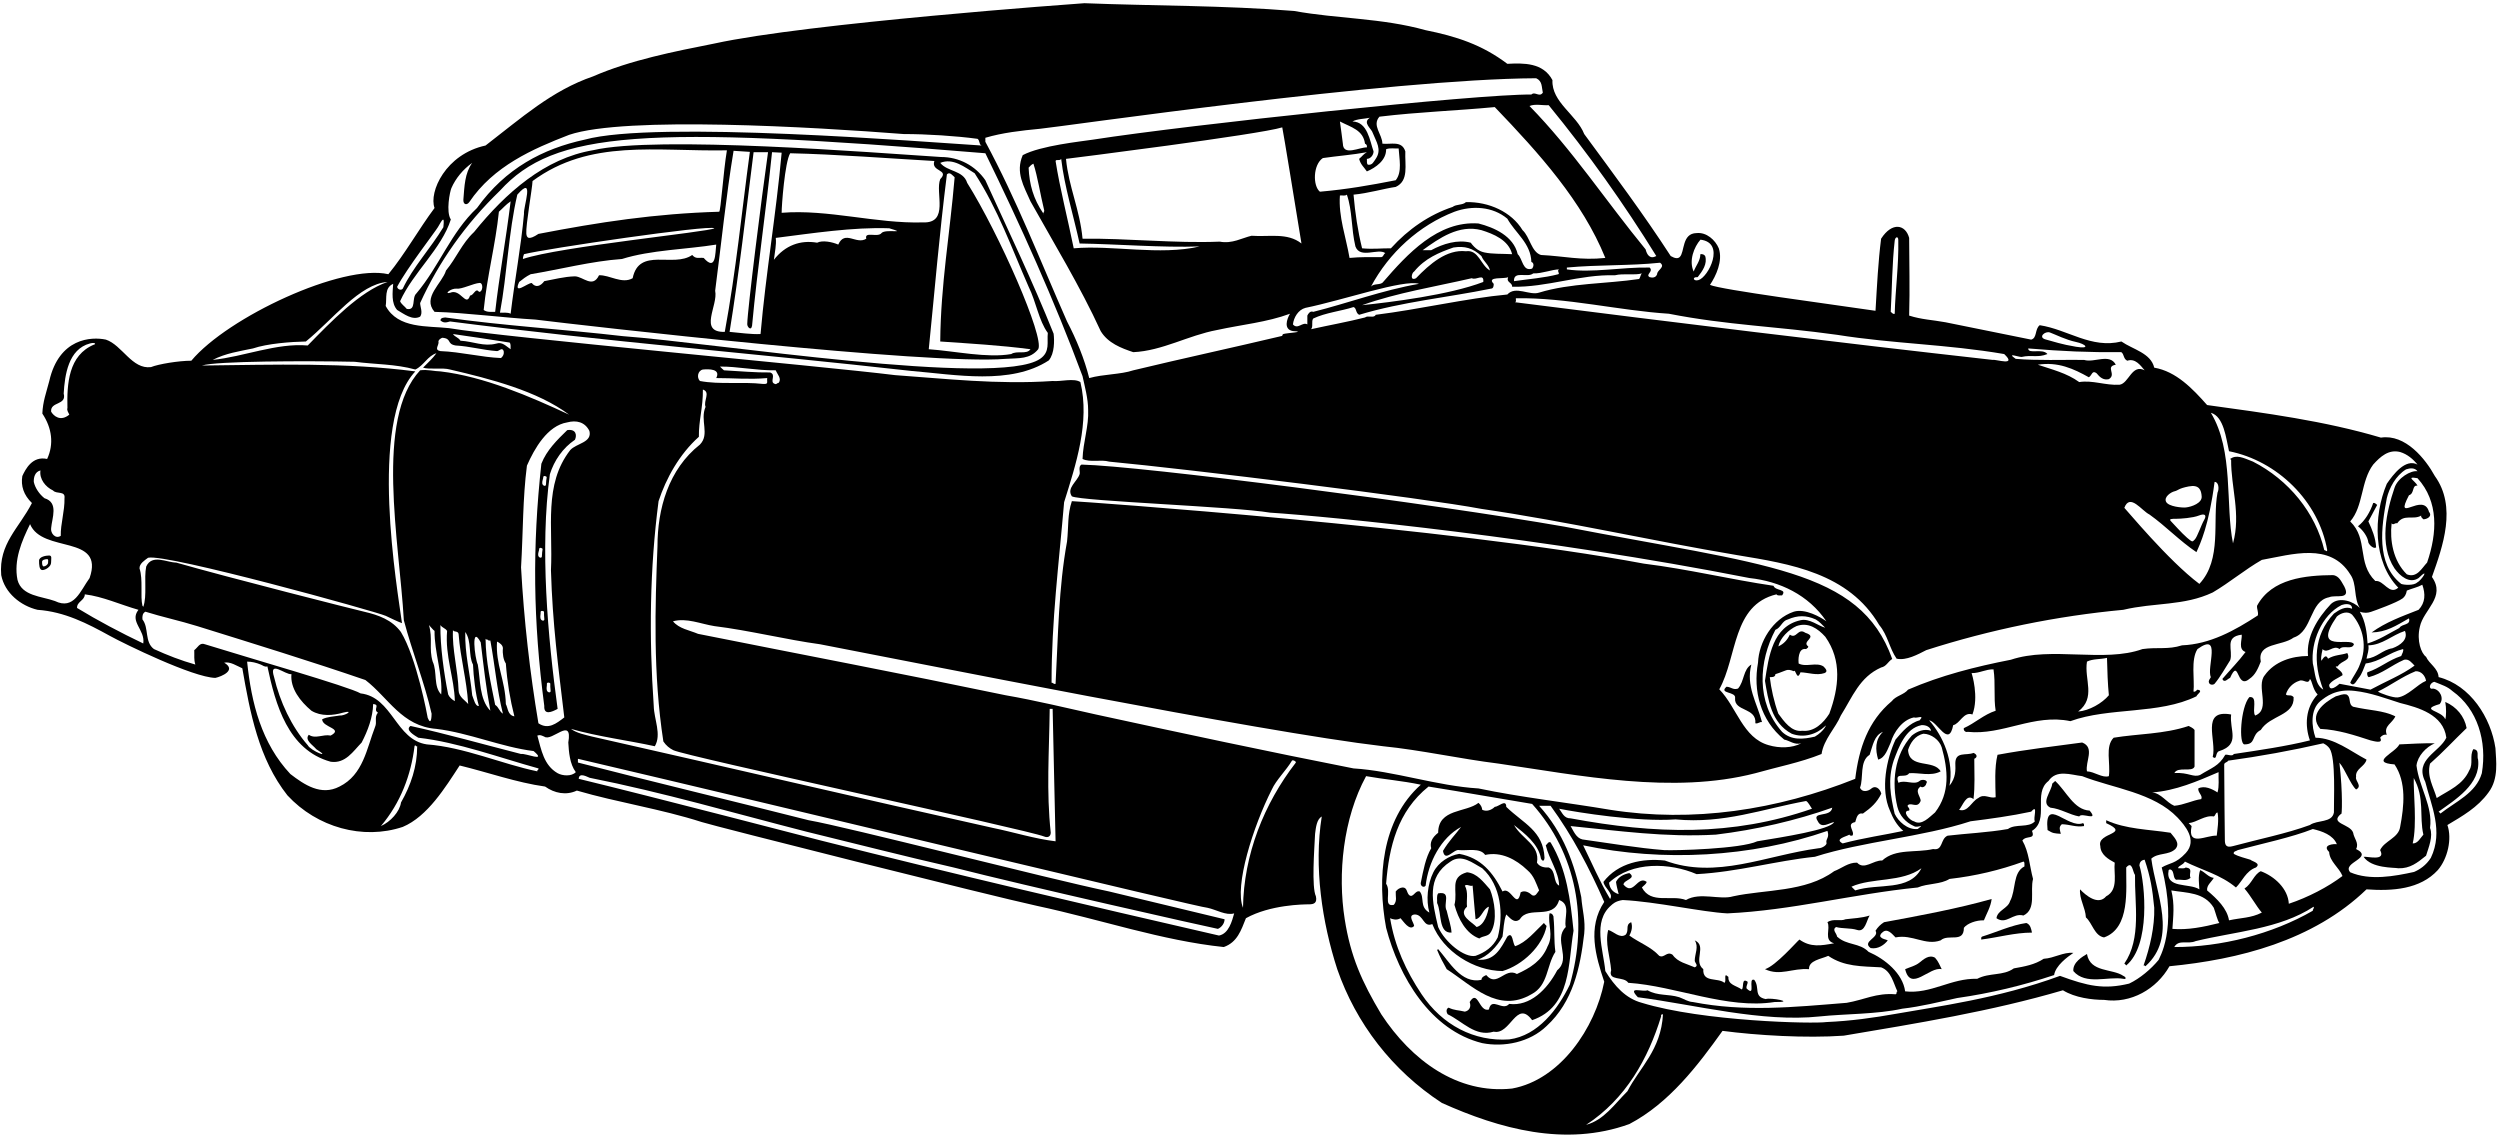 <?xml version="1.0" encoding="UTF-8"?>
<svg xmlns="http://www.w3.org/2000/svg" xmlns:xlink="http://www.w3.org/1999/xlink" width="515pt" height="234pt" viewBox="0 0 515 234" version="1.1">
<g id="surface1">
<path style=" stroke:none;fill-rule:nonzero;fill:rgb(0%,0%,0%);fill-opacity:1;" d="M 514.062 154.113 C 513.129 147.844 508.895 141.133 502.352 139.484 C 502.238 137.613 500.426 136.789 499.766 135.301 C 498.773 134.586 497.797 131.996 498.488 129.133 C 499.211 125.598 503.918 122.996 500.977 118.855 C 503.23 112.531 506.145 104.395 501.578 98.066 C 499.652 94.547 495.527 89.379 490.469 90.148 C 478.809 86.684 466.598 85.086 454.664 83.438 C 451.695 80.082 448.285 76.508 443.773 75.738 C 443.059 72.711 439.375 71.996 437.008 70.348 C 430.793 71.887 425.953 67.871 420.18 66.992 C 419.133 67.816 419.684 69.633 418.418 69.961 C 412.754 68.809 406.703 67.598 400.766 66.387 C 398.07 65.891 395.867 65.836 393.285 65.012 C 393.449 59.293 393.297 54.371 393.285 49.008 C 392.547 46.246 389.785 45.633 387.508 49.172 C 386.902 53.957 386.672 58.621 386.355 64.023 C 377.059 62.648 354.398 59.676 352.254 58.688 C 353.465 56.871 354.949 53.793 354.07 51.152 C 353.355 49.445 351.539 47.797 349.504 48.016 C 346.41 48.059 347.09 51.938 346.023 52.945 C 345.668 53.281 345.117 53.297 344.168 52.746 C 338.613 44.168 332.453 35.918 326.348 27.613 C 324.809 23.652 319.586 21.066 319.805 16.504 C 317.879 12.871 313.863 12.98 310.508 13.148 C 305.281 9.188 299.949 7.48 293.68 6.219 C 284.602 3.688 275.691 3.906 266.562 2.258 C 252.371 1.102 237.027 1.211 223.387 0.66 C 221.738 0.773 166.422 4.746 147.156 8.969 C 138.852 10.617 129.887 12.379 122.188 15.73 C 113.664 18.648 107.395 24.312 100.023 29.977 C 91.797 31.746 88.309 39.547 89.516 42.848 C 86.273 47.191 83.469 52.254 80.004 56.488 C 70.535 54.301 46.938 65.305 39.41 74.309 C 36.828 74.309 32.625 75 31.109 75.621 C 27.203 76.145 25.176 71.086 21.812 69.961 C 18.824 69.328 12.172 69.621 10.152 78.488 C 9.5 81 8.832 82.668 8.723 85.195 C 10.703 88.168 11.141 91.469 9.711 94.547 C 6.672 93.871 5.258 96.637 4.598 98.066 C 4.266 100.102 4.871 101.973 6.578 103.621 C 3.938 108.793 -0.297 111.98 0.25 118.473 C 0.969 122.156 4.266 124.797 7.73 125.621 C 13.332 126.023 17.988 128.43 22.668 131.008 C 25.664 132.656 39.742 139.539 44.363 139.648 C 45.629 139.371 48.816 138.051 46.176 136.512 C 47.441 136.238 48.762 137.172 49.918 137.668 C 51.512 146.797 53.273 156.312 59.211 163.848 C 65.316 170.449 74.777 173.09 82.973 170.34 C 88.086 168.191 91.773 162.145 94.688 157.688 C 100.57 159.117 106.402 161.207 112.289 162.031 C 114.215 163.406 116.633 163.902 118.832 162.859 C 127.301 165.332 135.992 166.598 144.574 169.348 C 146.883 170.117 204.027 184.527 213.652 186.617 C 226.742 189.422 239.395 193.77 252.098 195.09 C 254.902 194.098 255.672 191.621 256.664 189.148 C 261.672 186.371 268.488 186.297 269.672 186.293 C 270.668 186.289 271.375 186.02 271.074 184.637 C 270.172 182.746 270.742 175.066 270.906 171.77 C 271.074 170.449 271.238 168.797 272.281 168.191 C 270.633 178.59 272.34 189.973 275.473 199.652 C 279.324 210.762 286.746 220.496 297.031 227.207 C 308.805 232.488 322.441 236.34 335.645 231.555 C 343.84 227.262 349.777 219.453 354.84 212.359 C 361.934 213.293 372.055 213.898 379.809 213.348 C 394.824 210.816 410.168 208.344 424.965 203.996 C 427.438 205.539 431.016 205.977 433.434 205.977 C 438.988 206.805 444.27 203.723 446.91 199.047 C 461.098 197.672 476.5 193.824 487.5 183.207 C 492.836 183.594 498.555 183.207 502.184 179.246 C 504.219 176.883 505.156 172.812 504.164 169.953 C 507.188 168.137 510.379 166.379 512.633 163.242 C 514.797 160.371 514.176 156.645 514.062 154.113 Z M 499.766 140.254 C 497.973 140.977 496.02 143.395 493.93 143.672 C 493.004 143.793 490.195 142.781 489.863 142.453 C 492.504 141.188 494.758 139.426 497.621 138.273 C 498.773 138.219 499.602 139.207 499.766 140.254 Z M 481.559 137.281 C 482.383 135.961 484.418 136.184 483.539 134.531 C 482.273 134.973 480.953 134.863 479.578 135.688 C 479.086 134.586 478.535 135.688 478.203 136.129 C 477.984 135.191 478.535 133.762 478.426 133.707 C 479.523 134.809 480.625 132.719 481.945 133.707 C 482.715 132.773 484.473 133.98 484.914 132.719 C 484.199 131.121 476.047 134.746 481.395 126.996 C 482.219 126.281 483.594 125.785 484.527 126.613 C 486.895 129.363 487.664 133.324 486.125 136.898 C 485.684 138.219 484.695 139.371 484.145 140.637 C 484.914 141.629 485.41 140.199 485.902 139.648 C 486.621 138.77 486.895 137.668 487.336 136.676 C 490.305 136.293 492.176 134.422 495.035 133.707 C 495.199 134.094 494.812 134.699 494.648 135.137 C 491.844 136.074 490.422 137.559 487.672 138.496 C 487.562 138.77 487.672 139.434 487.984 139.496 C 490.848 138.727 492.504 137.117 495.254 135.906 C 496.246 135.688 496.797 136.512 497.398 137.117 C 494.812 139.043 491.352 140.418 488.324 142.066 C 485.902 141.629 484.09 141.242 481.945 140.859 C 481.449 141.297 479.855 142.617 479.801 141.078 C 480.293 140.199 481.613 139.703 482.551 139.098 C 482.715 138.164 480.238 137.172 481.559 137.281 Z M 478.59 142.066 C 476.883 141.023 476.938 138.602 476.445 136.676 C 476.004 132.387 478.203 126.723 482.383 124.633 C 482.922 124.434 484.547 124.121 484.527 125.402 C 483.152 124.797 481.891 125.621 480.789 126.395 C 476.555 130.902 476.5 136.676 478.59 142.066 Z M 487.883 132.938 C 490.746 132.883 492.727 130.848 495.422 129.969 C 496.133 131.727 494.484 132.938 492.836 133.543 C 490.746 133.871 489.699 135.469 487.5 135.688 C 487.664 134.754 488.051 133.98 487.883 132.938 Z M 498.227 125.621 C 494.594 127.055 491.52 128.141 488.547 130.285 C 491.574 130.23 493.551 128.922 496.246 127.383 C 496.684 128.867 494.812 128.43 494.266 129.363 C 491.953 130.574 490.195 131.781 487.719 132.555 C 487.609 130.406 487.277 127.934 486.125 126.008 C 487.066 126.348 487.781 126.258 488.43 126.039 C 489.191 125.785 493.789 124.133 494.926 123.277 C 495.352 122.957 495.672 122.473 495.805 121.66 C 496.852 121.223 498.004 121.004 498.996 120.453 C 499.652 122.324 499.652 124.137 498.227 125.621 Z M 497.922 119.996 C 497.262 120.656 495.199 120.508 494.648 120.285 C 489.371 116.105 490.578 108.461 491.68 102.633 C 492.176 100.543 493.496 98.012 495.641 96.691 C 496.465 96.418 497.453 96.309 498.004 97.078 C 496.629 96.855 493.934 98.453 493.273 100.488 C 491.625 105.328 490.027 112.203 493.273 117.098 C 494.375 118.637 496.355 120.344 498.227 119.078 C 500.645 116.711 498.859 119.555 497.922 119.996 Z M 499.984 115.887 C 498.883 117.043 497.895 119.133 495.805 118.309 C 492.945 115.504 492.285 111.27 492.672 107.801 C 493.055 108.297 493.328 107.637 493.824 107.801 C 495.199 105.77 497.125 107.199 498.773 106.207 C 498.664 106.535 498.996 106.758 499.215 106.977 C 499.93 106.977 501.141 106.371 500.371 105.438 C 499.215 101.203 493.055 108.133 496.246 102.027 C 497.453 101.641 496.797 99.883 498.004 100.047 C 497.562 99.059 495.422 98.066 498.004 98.508 C 502.402 103.348 502.074 109.781 499.984 115.887 Z M 488.875 95.703 C 490.359 94.051 492.062 92.512 494.43 93.117 C 495.914 93.559 497.125 94.602 498.004 95.703 C 495.527 94.383 493 97.738 491.68 99.66 C 488.875 106.316 488.82 115.723 494.047 121.059 C 492.176 122.707 491.074 119.461 489.312 119.684 C 485.465 115.941 487.938 111.102 484.145 107.418 C 486.895 104.227 486.289 99.168 488.875 95.703 Z M 459.176 92.953 C 469.129 94.934 477.652 103.238 479.414 113.355 C 479.195 113.852 479.086 113.191 478.809 113.355 C 476.996 105.602 471.438 98.836 464.125 95.098 C 462 94.25 460.715 93.613 459.395 94.547 C 459.449 94.602 459.559 94.656 459.613 94.711 C 459.559 100.379 461.672 105.871 460 111.926 C 458.383 104.121 460.219 92.898 455.434 85.031 C 458.129 85.801 458.57 90.312 459.176 92.953 Z M 454.047 107.121 C 453.465 108.121 452.633 110.621 452.133 111.121 C 451.633 111.621 451.715 111.785 450.547 110.785 C 449.383 109.785 447.715 107.871 447.215 107.371 C 446.715 106.871 447.383 106.871 448.297 106.871 C 449.148 106.871 451.715 106.703 452.965 106.203 C 454.215 105.703 454.633 106.121 454.047 107.121 Z M 447.965 101.203 C 448.715 101.035 448.715 100.621 450.883 100.203 C 453.047 99.785 453.465 100.953 453.547 102.285 C 453.633 103.621 451.531 104.398 450.297 104.535 C 449.547 104.621 446.715 104.371 446.215 103.371 C 445.715 102.371 447.215 101.371 447.965 101.203 Z M 442.785 105.988 C 446.25 108.461 448.945 111.379 452.465 113.742 C 453.234 112.035 455.047 108.246 456.203 99.277 C 457.027 99.223 457.195 100.707 456.809 101.477 C 455.711 107.309 457.801 115.227 453.07 120.285 C 446.633 115.453 438 104.941 437.613 104.613 C 438.77 101.531 441.188 105.219 442.785 105.988 Z M 422.297 68.496 C 423.504 68.949 425.547 69.996 427.609 70.434 C 429.672 70.871 430.734 71.934 427.672 71.434 C 424.609 70.934 423.109 70.371 421.422 69.934 C 419.734 69.496 421.297 68.121 422.297 68.496 Z M 416.438 73.535 C 418.586 73.043 419.738 73.758 421.773 72.934 C 420.73 71.668 417.812 73.043 417.812 71.777 C 424.922 72.371 430.242 72.602 437.008 72.547 C 437.613 73.043 437.395 73.922 438.219 74.309 C 439.867 73.758 440.914 75.242 441.793 76.285 C 439.152 74.91 438.551 78.98 436.625 79.258 C 433.711 79.422 431.07 78.266 428.32 78.707 C 425.734 76.836 422.711 76.121 419.793 75.133 C 423.918 74.473 427.164 75.957 430.301 77.719 C 430.961 77.332 430.961 76.176 431.895 76.891 C 432.555 77.719 433.324 78.379 434.426 78.102 C 436.074 77.113 433.598 75.516 435.855 75.133 C 434.59 72.711 431.398 74.801 429.309 74.141 C 425.074 74.086 419.574 74.309 415.23 73.922 C 413.25 72.547 415.723 73.535 416.438 73.535 Z M 390.312 49.559 C 390.422 48.746 391.047 48.621 391.047 49.434 C 391.156 54.656 390.426 59.785 390.312 64.629 C 389.93 64.793 389.766 64.406 389.488 64.242 C 389.766 59.348 389.766 54.344 390.312 49.559 Z M 350.297 49.371 C 355.531 50.004 351.922 57.121 349.891 57.695 C 348.789 58.027 348.516 56.98 349.723 57.094 C 350.715 55.828 351.758 54.344 351.266 52.746 C 351.043 52.418 350.715 52.309 350.273 52.363 C 350.273 53.738 349.34 54.727 348.898 55.938 C 347.855 53.738 348.977 50.855 350.297 49.371 Z M 378.434 68.973 C 390.203 70.844 400.93 70.898 412.863 72.934 C 415.613 75.516 411.16 73.977 410.5 74.141 C 377.609 70.457 345.488 66.496 312.105 62.262 C 312.434 62.098 312.215 61.711 312.27 61.438 C 322.773 61.273 333.391 63.969 343.785 64.629 C 355.828 66.992 365.84 67.211 378.434 68.973 Z M 223.004 49.172 C 222.453 43.176 220.145 38.504 219.594 32.727 C 220.582 32.617 259.414 27.723 264.145 26.238 C 264.363 27.172 267.004 43.398 268.102 50.16 C 265.188 47.852 261.395 48.844 257.816 48.566 C 255.895 49.008 253.805 50.273 251.273 49.777 C 242.09 50.16 232.133 49.062 223.004 49.172 Z M 247.148 50.766 C 238.898 52.691 229.109 50.438 221.188 51.152 C 219.977 45.156 218.328 38.777 217.449 33.168 C 217.559 32.727 218.328 33.223 218.602 32.727 C 219.262 38.391 221.133 44.387 222.398 50.16 C 229.879 50.273 239.559 51.043 247.148 50.766 Z M 268.93 63.418 C 276.52 61.879 289.172 57.496 292.305 58.469 C 284.77 59.785 277.562 62.48 270.523 64.242 C 269.918 63.969 269.477 64.629 269.312 65.012 C 269.312 65.617 269.312 66.223 269.312 66.828 C 268.324 66.223 267.332 67.98 266.344 66.828 C 266.508 65.398 267.441 63.801 268.93 63.418 Z M 282.789 27.391 C 283.504 29.207 284.715 30.801 283.395 32.727 C 282.953 33.332 282.734 34.047 281.797 33.938 C 281.469 33.66 281.633 33.168 281.578 32.727 C 282.348 32.727 282.953 31.902 282.953 31.188 C 282.184 29.043 281.742 25.082 278.609 25.027 C 279.488 24.477 281.246 24.477 282.184 24.258 C 280.59 25.301 282.566 26.512 282.789 27.391 Z M 321.016 56.488 C 318.098 57.258 314.91 57.477 311.883 57.918 C 311.773 55.66 314.688 57.312 315.844 56.32 C 317.66 56.379 319.746 55.496 321.18 55.496 C 320.629 55.773 321.398 56.32 321.016 56.488 Z M 301.984 51.758 C 298.023 51.316 294.504 54.398 291.699 57.312 C 290.379 57.973 290.816 56.156 291.312 55.938 C 293.566 53.188 296.43 52.031 299.398 50.988 C 301.734 50.621 303.414 51.098 305.172 52.746 C 305.668 53.957 306.656 54.453 306.934 55.719 C 305.008 54.672 304.621 51.371 301.984 51.758 Z M 305.559 58.082 C 298.52 60.777 286.547 62.246 280.59 62.867 C 287.848 60.281 295.605 59.07 303.191 57.312 C 304.129 57.809 305.723 56.211 305.559 58.082 Z M 305.828 52.012 C 304.84 51.805 303.902 51.277 302.973 49.996 C 300.277 49.281 297.254 50.219 294.832 51.535 C 294.281 51.535 293.68 51.535 293.074 51.535 C 296.484 49.062 300.555 46.203 305.172 47.41 C 307.648 48.184 310.785 49.445 311.496 52.363 C 309.375 52.25 307.484 52.359 305.828 52.012 Z M 304.566 46.035 C 296.207 45.434 289.883 52.363 284.934 58.082 C 284.438 58.797 283.008 58.301 282.402 59.07 C 286.145 52.031 292.359 46.422 299.617 43.617 C 303.246 42.297 307.484 42.516 310.508 45.047 C 312.16 48.016 315.348 50.105 315.461 53.957 C 316.117 54.176 315.898 55.004 315.621 55.332 C 313.645 55.992 313.699 53.352 312.652 52.363 C 311.773 48.621 307.812 46.863 304.566 46.035 Z M 278.004 53.133 C 277.289 48.898 275.691 44.605 276.023 40.262 C 276.52 40.207 277.066 40.426 277.453 40.098 C 278.609 43.398 278.332 47.082 279.215 50.766 C 280.203 53.406 283.887 51.043 285.371 52.141 C 284.934 52.418 285.043 52.855 284.547 52.969 C 282.402 52.969 280.312 52.91 278.004 53.133 Z M 317.438 52.527 C 315.461 51.922 315.184 48.844 313.645 47.41 C 311.391 43.672 306.715 41.527 301.984 41.637 C 301.324 42.297 300.004 42.023 299.234 42.629 C 294.449 44.223 290.105 47.191 286.527 51.152 C 284.625 51.125 282.789 51.371 280.59 51.152 C 279.707 47.578 279.156 43.891 278.828 40.098 C 281.852 39.82 285 38.875 287.52 38.504 C 290.27 37.238 289.375 34 289.496 31.188 C 288.781 28.879 286.473 29.812 284.77 29.594 C 284.77 27.668 282.566 25.852 284.164 24.035 C 292.414 23.047 299.781 22.828 307.922 22.059 C 317.109 31.629 325.965 41.473 330.695 53.133 C 325.688 53.684 322.125 52.75 317.438 52.527 Z M 281.191 29.594 C 281.523 29.758 281.633 29.922 281.578 30.363 C 280.039 30.309 276.684 32.23 276.629 29.594 C 276.465 28.051 276.242 26.785 276.023 25.027 C 278.387 26.238 280.809 26.785 281.191 29.594 Z M 281.578 31.352 C 280.863 31.738 280.645 32.176 279.984 32.727 C 280.258 33.883 281.027 34.488 281.578 35.312 C 283.395 34.543 285.594 33.004 285.539 30.746 C 286.309 30.418 287.297 30.637 288.121 30.582 C 288.234 32.672 288.895 35.422 287.52 37.129 C 282.184 38.172 277.508 38.996 271.898 39.492 C 270.414 38.281 270.469 33.938 272.504 32.562 C 275.527 32.121 278.609 31.902 281.578 31.352 Z M 270.523 65.617 C 273.055 64.406 276.297 64.078 278.828 63.254 C 279.488 63.473 279.215 64.461 279.984 64.848 C 288.895 62.152 298.297 61.273 307.152 59.457 C 307.703 59.457 307.703 58.742 307.703 58.469 C 306.109 56.871 309.961 57.531 310.672 57.094 C 310.234 58.246 311.555 58.137 311.496 59.07 C 318.648 59.238 325.469 56.488 332.672 56.707 C 334.434 56.266 336.742 56.762 338.23 56.32 C 337.898 56.652 337.898 57.312 337.621 57.477 C 331.023 58.469 323.488 58.301 317.055 60.281 C 315.074 60.941 312.215 58.797 310.508 60.668 C 302.148 61.438 292.305 63.746 283.395 64.848 C 283.062 65.617 281.797 64.902 281.191 65.398 C 277.781 66.277 273.77 66.992 270.082 67.816 C 270.578 67.211 270.082 66.223 270.523 65.617 Z M 341.363 56.488 C 341.09 57.258 340.359 57.246 339.824 57.094 C 338.891 56.543 340.703 55.938 339.824 55.113 C 333.992 55.004 328.055 56.266 322.773 55.496 C 322.773 55.387 322.773 55.277 322.773 55.113 C 329.32 54.508 335.699 54.781 341.969 54.121 C 343.18 55.004 341.363 55.605 341.363 56.488 Z M 319.035 21.672 C 327.23 31.684 334.488 41.91 341.199 52.746 C 339.879 53.461 339.273 52.473 338.996 51.371 C 330.859 41.473 323.871 30.801 315.074 21.836 C 316.23 21.344 317.797 21.746 319.035 21.672 Z M 202.984 28.383 C 206.445 27.348 210.336 26.902 214.254 26.527 C 218.859 26.086 285.922 16.281 316.449 16.117 C 317.77 16.723 317.547 17.934 317.824 19.086 C 317.109 20.133 316.23 18.758 315.461 19.473 C 304.348 19.363 245.375 25.625 225.148 28.766 C 222.738 29.141 214.422 29.977 210.684 31.957 C 209.145 35.531 210.902 38.336 212.277 41.473 C 217.008 49.941 222.562 59.07 226.742 68.203 C 228.227 70.676 230.977 71.723 233.453 72.547 C 239.449 72.273 244.781 69.082 250.723 67.98 C 255.727 66.883 261.008 66.387 265.738 64.629 C 265.078 65.727 264.363 67.871 266.344 68.203 C 269.258 68.367 265.023 68.586 264.363 68.809 C 264.254 68.863 264.145 68.973 264.145 69.191 C 254.188 71.559 243.242 73.922 233.453 76.285 C 230.812 77.168 227.293 77.059 224.379 77.883 C 223.387 73.922 221.738 69.906 219.812 66.223 C 214.258 53.629 209.418 41.141 202.984 29.207 C 202.984 28.934 202.984 28.656 202.984 28.383 Z M 215.082 44.223 C 214.973 44.125 214.93 44.047 214.922 43.973 C 212.852 40.93 212.055 38.023 211.895 34.543 C 212.168 34.211 212.496 33.883 212.883 33.719 C 213.762 36.41 214.312 40.098 215.082 43.23 C 215.207 43.602 214.898 43.758 214.922 43.973 C 214.977 44.055 215.023 44.141 215.082 44.223 Z M 92.98 38.766 C 93.867 36.719 95.414 34.871 97.273 33.551 C 95.73 35.695 95.676 38.391 95.457 41.086 C 95.375 42.125 96.125 42.375 96.668 41.637 C 101.672 34.211 109.703 30.691 117.238 27.777 C 128.797 23.871 167.781 26.184 186.152 27.613 C 190.883 27.613 196.934 27.996 201.387 28.602 C 201.883 28.988 201.664 29.812 202.215 29.977 C 190.496 29.262 135.047 24.746 120.43 28.77 C 111.855 30.633 104.137 34.648 98.262 42.848 C 92.871 47.906 90.508 54.836 85.777 60.445 C 84.73 61.383 85.832 64.023 83.797 63.637 C 83.355 63.086 82.641 62.648 82.422 62.043 C 85.117 56.102 90.949 51.262 92.871 45.211 C 91.828 43.617 92.684 39.445 92.98 38.766 Z M 90.207 46.797 C 91.035 45.379 91.637 44.152 91.332 46.809 C 88.746 51.098 85.008 55.113 82.973 59.457 C 82.641 59.898 81.871 59.621 81.816 59.07 C 83.742 55.387 89.68 47.699 90.207 46.797 Z M 52.117 71.777 C 55.031 70.785 59.926 70.402 63.008 70.348 C 68.617 65.781 74.047 58.496 79.836 58.082 C 74.172 60.008 68.121 66.332 63.391 71.172 C 56.957 70.621 50.246 73.48 43.812 74.141 C 46.547 72.746 49.297 72.371 52.117 71.777 Z M 30.504 114.898 C 34.297 113.996 77.641 126.02 79.457 126.863 C 80.605 127.395 81.719 127.969 82.809 128.371 C 81.926 121.773 75.797 86.871 85.559 76.508 C 71.258 74.637 56.516 75.133 41.613 75.297 C 44.422 74.371 63.172 74.309 73.07 74.527 C 77.254 75.078 81.434 74.969 85.559 76.121 C 87.316 75.297 88.086 73.316 89.902 72.766 C 89.078 73.922 88.199 74.637 87.152 75.738 C 88.418 76.176 91.223 75.684 92.707 76.121 C 100.957 78.047 110.691 80.523 117.238 85.418 C 109.207 81.676 99.637 77.551 90.727 76.508 C 89.484 76.496 88.031 76.066 86.547 76.285 C 77.172 86.371 82.258 111.488 83.191 127.77 C 84.953 134.422 87.426 140.527 88.91 147.02 C 88.91 147.566 88.824 149.629 88.109 147.871 C 88.055 147.484 85.832 135.523 82.586 130.188 C 80.746 127.691 77.945 126.688 75.051 126.023 C 73.098 125.574 47.109 118.996 36.277 115.887 C 34.352 115.887 31.328 114.074 30.117 116.711 C 29.621 119.133 30.336 122.762 29.512 125.02 C 29.512 124.961 29.402 124.852 29.348 124.797 C 28.852 122.816 29.512 119.406 28.742 117.098 C 28.688 116.105 29.844 115.395 30.504 114.898 Z M 91.113 69.578 C 93.148 69.742 91.938 70.844 93.863 71.172 C 96.832 71.336 99.363 72.105 102.387 72.328 C 102.828 72.328 103.434 71.445 103.762 72.328 C 103.871 72.934 103.652 73.371 103.211 73.758 C 99.141 73.594 94.961 72.492 90.727 72.328 C 89.461 72.105 90.285 71.336 90.344 70.566 C 90.176 70.07 90.781 69.688 91.113 69.578 Z M 105.191 71.941 C 104.258 71.336 103.488 70.348 102.223 70.785 C 99.637 71.445 97.547 70.348 94.852 70.184 C 94.41 69.469 93.754 69.469 93.312 68.809 C 97.219 69.355 101.066 69.961 104.973 70.566 C 105.301 70.898 105.137 71.504 105.191 71.941 Z M 113.496 117.48 C 113.828 128.648 114.98 137.117 116.246 147.789 C 114.598 149.051 112.945 150.371 110.914 148.996 C 109.152 138.492 107.941 127.824 107.336 116.879 C 107.777 109.453 107.668 102.688 108.547 95.922 C 110.09 92.402 112.781 87.672 116.852 87.012 C 118.723 86.516 120.48 86.902 121.418 88.773 C 122.023 91.191 118.723 91.301 117.457 92.73 C 111.957 99.828 113.938 108.629 113.496 117.48 Z M 88.363 128.758 C 88.637 129.031 89.188 129.746 89.516 129.969 C 89.461 134.258 91.223 139.043 90.891 143.059 C 89.242 141.406 90.121 138.383 89.133 136.293 C 88.309 133.543 89.188 131.562 88.363 128.758 Z M 90.727 128.758 C 91.113 129.363 91.719 129.363 92.102 129.969 C 91.66 135.191 93.586 139.648 93.699 144.434 C 93.148 144.156 92.543 143.609 92.324 143.059 C 91.441 138.656 90.672 133.156 90.727 128.758 Z M 93.312 129.746 C 93.367 130.297 94.301 129.855 94.469 130.574 C 94.852 135.742 96.117 139.812 96.449 145.039 C 95.844 144.27 94.523 143.609 94.469 142.234 C 94.355 138.164 93.094 133.707 93.312 129.746 Z M 95.844 130.188 C 97.219 132.113 96.449 135.082 97.438 136.898 C 97.547 139.371 97.934 142.949 98.648 145.422 C 97.934 145.59 97.602 144.047 97.273 143.223 C 96.832 138.656 95.73 134.699 95.844 130.188 Z M 98.426 136.898 C 97.824 135.688 96.941 128.43 99.031 132.332 C 99.691 137.777 100.078 141.352 101.012 146.414 C 98.703 144.047 98.977 139.977 98.426 136.898 Z M 100.023 131.562 C 100.133 131.895 100.516 131.617 100.629 131.949 C 100.793 131.949 100.848 131.949 101.012 131.949 C 102.004 137.395 102.332 141.902 103.598 147.02 C 102.828 146.523 102.773 145.699 102.004 145.203 C 101.121 140.746 100.078 136.348 100.023 131.562 Z M 102.387 132.168 C 102.883 132.387 103.598 132.883 103.598 133.543 C 103.488 134.699 103.707 135.961 104.203 136.676 C 104.477 140.473 105.082 144.102 105.961 147.566 C 104.586 147.348 104.641 145.863 104.203 145.039 C 104.094 140.145 102.059 136.844 102.387 132.168 Z M 10.535 84.812 C 10.316 82.668 13.781 83.547 13.121 81.07 C 13.344 77.277 14.066 71.914 18.547 70.746 C 19.797 70.434 19.672 70.996 19.445 70.953 C 14.055 73.152 13.781 79.148 13.891 84.043 C 13.727 84.594 14.113 84.977 14.277 85.418 C 12.438 86.922 11.047 85.684 10.535 84.812 Z M 8.336 96.91 C 8.062 98.672 9.383 100.32 10.922 101.035 C 11.637 101.863 13.508 101.035 13.285 102.633 C 13.344 105.328 12.461 107.91 12.516 110.387 C 11.418 111.102 10.371 109.836 10.535 108.793 C 10.703 106.703 12.133 103.512 9.16 102.633 C 8.117 101.809 7.238 100.543 6.961 99.277 C 6.922 98.371 7.18 97.188 8.336 96.91 Z M 11.305 123.809 C 8.555 122.816 4.488 122.816 3.605 119.461 C 2.781 115.395 4.488 111.434 6.191 107.969 C 8.723 114.074 21.594 110.004 18.457 119.078 C 16.531 121.719 15.266 125.73 11.305 123.809 Z M 29.512 132.555 C 24.891 130.352 20.105 127.824 15.871 125.238 C 15.816 123.918 17.469 123.699 17.469 122.434 C 21.152 122.871 24.836 124.578 28.523 125.621 C 26.598 128.043 29.953 129.746 29.512 132.555 Z M 77.254 149.77 C 75.547 154.168 74.832 159.613 69.938 162.031 C 66.141 164.012 62.676 161.648 59.816 159.449 C 53.879 153.121 51.785 144.871 50.906 136.293 C 51.844 136.293 52.777 136.512 53.711 136.898 C 54.152 137.062 54.48 137.449 55.086 137.281 C 56.738 145.094 59.32 154.496 68.121 156.918 C 71.148 157.359 72.742 154.773 74.504 152.957 C 75.766 150.539 76.812 147.734 76.867 145.039 C 78.406 145.148 76.758 146.191 77.855 146.797 C 77.031 147.789 77.746 148.668 77.254 149.77 Z M 68.121 151.527 C 66.527 151.199 64.988 152.297 63.613 151.363 C 62.676 152.465 64.438 153.453 65.152 154.332 C 68.562 156.477 63.984 154.684 63.391 153.508 C 60.035 149.656 57.672 144.598 56.461 139.484 C 55.309 135.852 58.773 139.043 60.035 138.879 C 59.762 141.793 61.852 144.488 64.16 146.414 C 66.141 147.621 68.617 147.402 70.707 146.797 C 73.109 146.184 71.047 147.496 69.938 147.402 C 68.727 147.621 67.461 147.621 66.363 148.172 C 66.363 149.879 70.871 150.043 68.121 151.527 Z M 82.609 165.309 C 82.336 167.23 80.422 169.309 78.461 170.172 C 82.531 165.387 84.676 159.613 85.391 153.727 C 85.559 153.234 85.668 153.895 85.941 153.727 C 85.941 157.906 84.645 161.73 82.609 165.309 Z M 110.691 158.898 C 103.488 157.414 95.566 153.895 87.922 153.344 C 81.488 152.406 80.883 143.609 74.281 142.84 C 71.973 141.465 51.016 135.469 42.219 132.719 C 41.117 132.277 40.73 133.434 40.016 133.93 C 40.07 135.191 39.906 135.797 40.238 136.898 C 37.32 136.074 34.461 134.973 31.711 133.707 C 29.73 132.223 30.723 129.363 29.348 127.602 C 29.293 126.941 29.348 126.336 29.953 126.008 C 33.254 127.055 37.102 127.879 40.621 128.977 C 52.445 132.66 64.219 136.293 75.273 140.086 C 80.004 143.719 82.797 149.621 89.902 150.152 C 96.668 150.977 103.266 153.895 109.922 154.719 C 112.781 157.137 108.219 155.102 107.336 155.324 C 99.801 153.398 92.047 151.199 84.566 149.547 C 83.355 150.371 85.449 151.527 86.16 151.969 C 94.355 152.902 102.938 156.094 110.914 158.293 C 111.078 158.566 110.582 158.566 110.691 158.898 Z M 114.871 159.281 C 112.012 157.633 111.52 154.496 110.691 151.527 C 111.297 151.309 111.57 151.527 112.121 151.746 C 113.664 152.902 118.008 147.457 117.07 152.957 C 117.184 154.883 117.348 157.359 118.613 159.062 C 117.73 159.996 115.863 159.832 114.871 159.281 Z M 117.621 150.152 C 123.176 151.746 129.395 152.52 134.895 153.727 C 136.324 151.309 134.727 148.172 134.672 145.422 C 133.684 131.18 133.848 117.152 135.664 103.238 C 137.203 98.562 139.953 93.559 143.969 89.98 C 143.914 86.629 144.848 83.879 144.793 80.246 C 146.441 80.797 144.848 82.559 145.344 83.82 C 144.133 86.57 146.277 89.434 144.188 91.578 C 137.699 96.691 135.441 104.832 135.441 112.531 C 134.949 124.906 134.508 138.824 136.652 152.738 C 137.207 153.578 137.914 154.145 138.711 154.543 C 141.152 155.773 211.727 170.941 215.082 172.316 C 215.797 172.621 216.422 172.371 216.457 171.547 C 215.523 162.914 216.129 155.215 216.238 146.027 C 216.457 146.027 216.621 146.027 216.844 146.027 C 217.062 155.102 217.227 164.453 217.449 173.309 C 213.215 172.812 208.648 171.383 204.578 170.559 C 177.629 164.562 149.797 158.02 122.023 151.746 C 120.539 151.363 118.777 151.031 117.621 150.152 Z M 158.047 77.883 C 157.938 78.762 158.379 79.148 157.223 79.094 C 152.77 78.598 148.312 79.258 144.188 78.488 C 143.473 77.773 143.746 76.344 144.793 76.121 C 146.004 76.012 148.531 75.957 147.543 77.883 C 151.125 77.875 154.199 78.211 158.047 77.883 Z M 158.652 76.727 C 155.848 76.781 152.273 76.453 149.137 76.285 C 148.863 76.066 148.59 75.793 148.312 75.516 C 151.777 75.461 155.848 76.344 159.809 76.285 C 160.137 77.168 161.074 77.938 160.414 78.871 C 160.137 78.816 159.973 79.258 159.645 79.094 C 158.379 78.707 160.027 77.223 158.652 76.727 Z M 251.109 192.723 C 224.102 186.508 196.109 179.965 169.102 173.145 C 168.004 172.867 134.398 164.121 119.219 160.438 C 119.273 158.953 121.184 160.168 121.477 160.227 C 136.477 163.195 151.57 167.605 166.133 171.328 C 176.031 173.746 186.316 176.387 196.438 178.699 C 211.508 182.547 248.137 190.797 250.887 191.348 C 251.656 191.02 252.262 190.191 252.262 189.367 C 244.344 187.441 236.918 185.684 228.504 183.648 C 215.633 180.953 174.492 170.34 166.574 168.965 C 150.953 165.004 134.398 161.043 119.051 157.082 C 119.051 156.863 119.051 156.531 119.051 156.312 C 161.953 166.379 248.027 187.168 248.742 187.004 C 250.559 187.387 252.539 188.652 254.242 188.156 C 253.805 189.699 253.145 192.34 251.109 192.723 Z M 266.922 157.121 C 260.367 165.59 256.219 176.059 256.059 187.004 C 254.234 182.559 258.148 170.227 261.996 162.637 C 262.867 160.703 265.047 158.586 266.133 156.707 C 266.281 156.449 267.121 156.863 266.922 157.121 Z M 225.754 147.184 C 219.812 145.863 213.215 144.27 207.164 143.223 C 185.273 138.656 165.527 134.918 143.805 130.574 C 141.988 129.805 139.898 129.527 138.633 127.988 C 141.438 127.219 144.352 128.535 147.156 128.977 C 154.309 129.855 162.008 131.781 168.938 132.719 C 187.09 136.184 259.375 150.75 284.934 153.727 C 292.633 154.496 300.719 156.312 308.691 157.301 C 325.359 159.723 344.555 163.684 361.605 159.281 C 366.004 158.02 370.898 157.082 375.242 155.324 C 375.684 152.297 378.16 149.934 379.203 147.402 C 381.625 143.551 383.055 139.484 387.508 137.504 C 388.609 137.281 388.863 136.352 389.797 135.746 C 383.172 117.121 363.547 116.496 322.297 108.496 C 295.172 103.746 235.172 95.996 222.781 95.703 C 222.066 96.086 222.562 97.297 222.398 97.684 C 221.902 99.223 219.648 100.543 220.805 102.246 C 222.727 103.238 254.422 104.371 261.613 105.602 C 274.316 106.426 318.047 110.746 360.395 119.078 C 366.609 119.738 372.551 122.543 376.234 127.988 C 375.047 127.121 371.836 125.293 369.523 126.008 C 365.125 127.492 362.32 132.277 362.152 136.512 C 361.109 142.234 362.594 148.34 367.543 152.352 C 368.699 152.574 369.633 153.508 371.062 153.121 C 369.195 154.113 366.555 154.168 364.355 153.508 C 359.02 152.023 357.805 145.734 354.172 141.996 C 357.914 135.285 356.82 124.633 365.949 122.434 C 366.223 122.816 366.719 122.598 367.105 122.652 C 368.203 121.277 365.73 121.773 365.344 120.672 C 356.379 119.352 347.91 117.262 338.613 116.105 C 298.797 108.621 222.398 103.293 220.805 103.238 C 219.867 105.988 220.145 108.52 219.812 111.543 C 218.055 121.168 217.996 130.738 217.449 140.859 C 217.117 141.023 216.953 140.637 216.621 140.637 C 216.621 127.711 218.109 116.383 219.207 103.457 C 221.629 95.703 224.543 86.957 222.562 78.707 C 221.242 77.828 218.492 78.652 216.844 78.488 C 205.512 79.258 194.566 77.992 184.395 77.277 C 168.922 75.371 103.488 69.469 92.488 67.598 C 88.086 67.102 81.98 67.762 79.453 63.031 C 79.727 61.438 79.121 59.293 80.992 58.469 C 80.883 60.227 80.551 62.426 81.816 63.855 C 83.246 64.684 84.953 66.059 86.547 65.23 C 87.152 64.406 86.547 63.195 86.547 62.426 C 90.398 53.957 95.844 46.203 102.992 39.273 C 114.156 27.008 132.547 25.746 202.984 31.57 C 210.188 46.312 217.227 61.934 223.004 77.496 C 223.441 79.531 224.156 82.117 224.156 84.426 C 224.324 87.781 223.113 91.027 223.004 94.547 C 224.543 95.316 226.797 94.602 228.504 95.098 C 244.672 96.621 293.293 102.578 305.172 104.832 C 322.938 107.418 340.371 111.434 357.809 114.348 C 368.809 116.16 380.801 118.031 387.125 128.758 C 388.883 130.848 389.215 133.543 390.699 135.688 C 392.68 136.129 395.098 134.809 396.805 133.93 C 410.004 129.691 423.754 126.887 437.395 125.621 C 443.883 124.082 449.879 124.852 455.82 122.047 C 459.285 120.012 462.473 117.316 465.938 115.336 C 472.098 114.238 480.02 111.652 484.145 118.309 C 485.574 120.285 484.805 123.203 486.125 125.238 C 484.859 123.918 481.945 122.816 480.184 124.41 C 477.324 127.438 475.07 131.23 475.453 135.137 C 472.152 135.137 468.578 136.238 466.543 139.098 C 464.676 141.352 467.863 146.137 464.562 147.402 C 463.848 146.469 465.223 143.332 463.355 143.609 C 461.547 145.746 461.152 153.344 462.363 153.344 C 464.84 153.344 463.684 151.418 465.719 150.371 C 467.645 147.293 472.703 147.457 472.484 143.609 C 471.879 142.949 471.383 143.496 470.891 143.059 C 471.273 141.738 472.375 140.637 473.641 140.254 C 474.52 139.812 475.508 141.188 475.84 139.867 C 476.277 140.145 476.445 142.121 477.434 143.059 C 474.848 145.809 474.793 149.547 475.84 152.52 C 471 153.727 465.336 154.551 460.164 155.324 C 459.891 155.926 458.789 155.324 458.402 155.488 C 457.086 157.852 455.504 158.195 453.25 159.625 C 451.844 160.242 450.871 159.07 447.922 159.246 C 448.637 157.816 451.641 159.172 452.078 157.906 C 452.078 155.102 452.078 152.902 452.078 150.371 C 451.75 149.934 451.254 149.77 450.867 149.547 C 445.809 151.254 440.363 151.145 435.414 151.969 C 433.598 153.781 434.809 157.246 434.426 159.887 C 433.105 160.328 431.453 158.953 429.914 158.898 C 429.527 156.918 431.617 154.004 428.926 152.957 C 422.875 153.781 417.43 154.387 411.488 155.488 C 410.828 158.129 411.051 161.648 411.105 164.234 C 409.785 164.562 408.793 163.406 407.527 164.398 C 406.152 165.059 405.383 167.422 403.57 166.816 C 404.34 165.992 405.055 163.406 406.539 164.617 C 406.867 161.922 406.703 159.34 406.703 156.312 C 407.527 155.926 407.145 155.324 406.539 155.102 C 405 155.707 402.852 154.762 402.797 157.184 C 402.852 158.668 402.922 160.184 401.59 161.867 C 402.578 156.863 400.27 151.637 397.41 148.395 C 399.113 148.613 401.426 154.113 402.359 149.383 C 403.734 149.109 404.504 146.523 406.32 147.184 C 407.699 143.559 406.211 138.824 406.152 138.656 C 407.75 138.711 409.07 137.832 410.664 137.887 C 411.105 140.859 410.664 143.664 411.105 146.414 C 408.684 147.184 406.812 148.996 404.559 149.988 C 404.395 150.426 404.891 150.922 405.328 150.758 C 412.535 151.527 418.969 146.965 426.504 148.559 C 434.48 145.645 444.711 147.238 452.465 143.441 C 452.629 142.949 453.949 142.289 452.684 142.066 C 452.41 142.234 452.242 142.617 451.859 142.453 C 452.133 140.031 451.254 135.906 452.684 133.707 C 457.742 130.078 454.5 137.559 455.434 139.484 C 455.27 139.867 454.883 140.145 455.051 140.637 C 455.215 141.133 455.93 141.133 456.203 140.859 C 457.359 139.484 458.488 137.48 459.422 135.996 C 460.082 133.961 458.113 131.184 461.797 130.746 C 461.906 131.789 460.988 133.762 462.586 134.312 C 461.152 136.238 459.504 137.887 457.801 139.867 C 458.238 140.801 458.898 139.812 459.395 139.648 C 461.32 135.301 460.66 142.121 463.355 139.867 C 464.617 139.043 465.168 137.668 465.719 136.293 C 464.949 132.332 470.062 133.156 472.484 131.344 C 476.391 130.078 475.73 123.809 479.801 123.035 C 481.121 122.434 484.363 123.699 482.934 120.836 C 482.383 119.957 481.891 118.582 480.57 118.473 C 475.016 118.527 467.973 119.133 464.949 124.797 C 464.895 125.512 465.277 126.062 465.113 126.777 C 460.328 129.91 455.215 132.719 449.492 132.938 C 446.578 133.871 444.488 133.27 441.355 133.707 C 433.434 136.566 422.652 133.102 414.238 135.906 C 406.926 137.336 399.773 139.152 393.062 142.066 C 392.238 143.113 390.535 143.332 389.711 144.434 C 384.812 148.559 382.945 154.113 382.176 160.438 C 366.059 166.871 348.734 169.512 331.684 166.816 C 322.938 165.332 313.203 164.234 304.566 162.418 C 296.098 161.922 287.023 158.789 278.828 158.293 C 261.504 154.883 242.914 150.922 225.754 147.184 Z M 375.629 137.281 C 374.199 136.348 372 137.504 370.516 136.676 C 370.461 136.293 370.297 133.371 372.055 133.707 C 372.219 133.543 372.551 133.434 372.492 133.156 C 371.008 132.113 374.641 131.23 371.891 130.352 C 370.348 129.254 370.129 131.727 368.699 130.738 C 368.203 131.836 367.434 132.66 366.336 133.156 C 366.719 131.398 368.48 129.691 370.074 128.977 C 372.492 128.098 374.473 129.473 376.016 131.18 C 379.48 136.074 378.82 141.629 376.84 147.02 C 375.629 148.941 373.703 150.812 371.285 150.539 C 369.027 150.867 367.488 148.559 366.336 147.02 C 365.453 144.598 364.848 141.848 364.574 139.484 C 364.793 139.484 365.73 139.594 365.73 138.879 C 368.172 138.121 367.984 137.668 369.523 138.273 C 369.91 137.668 370.172 140.496 370.898 138.492 C 372.551 138.547 374.199 139.207 375.848 138.656 C 376.676 138.328 376.016 137.668 375.629 137.281 Z M 370.898 127.77 C 365.18 129.031 364.355 135.191 363.586 140.254 C 364.242 144.102 364.848 148.887 369.086 151.145 C 371.559 152.078 374.199 151.309 376.016 149.547 C 376.398 149.051 375.797 150.621 373.867 151.746 C 371.504 152.297 369.027 152.574 367.105 150.758 C 361.66 144.598 362.32 136.184 365.73 129.746 C 366.883 129.309 367.105 127.879 368.312 127.602 C 370.348 126.723 372.055 126.723 374.035 127.602 C 374.859 128.074 375.352 128.719 375.988 129.305 C 374.672 128.996 372.742 127.316 370.898 127.77 Z M 480.789 167.367 C 480.402 169.566 477.379 168.852 475.84 169.953 C 471.055 171.715 465.277 172.867 460 174.297 C 458.484 174.73 458.324 173.949 458.32 172.996 C 458.316 172.25 458.184 161.484 458.184 157.469 C 458.293 156.973 458.734 157.137 459.008 156.699 C 465.445 155.816 472.152 154.609 478.59 153.121 C 479.168 153.402 479.582 153.754 479.871 154.156 C 481.227 156.051 480.734 165.113 480.789 167.367 Z M 450.867 169.566 C 452.574 169.402 454.223 167.863 456.039 168.191 C 456.48 167.918 456.312 167.477 456.809 167.367 C 457.141 168.852 456.754 171.109 456.645 172.152 C 454.555 171.988 450.539 174.574 451.473 170.172 C 451.254 169.953 451.09 169.789 450.867 169.566 Z M 456.809 163.242 C 455.711 162.527 454.113 161.758 452.848 162.418 C 452.738 163.297 453.84 163.902 453.453 164.617 C 451.75 164.84 449.879 165.828 447.898 165.992 C 446.305 165.332 445.203 163.406 443.336 163.242 C 448.117 162.914 452.684 160.934 457.027 159.062 C 456.973 160.438 457.195 161.922 456.809 163.242 Z M 419.188 169.184 C 417.926 170.613 415.23 169.621 413.633 170.777 C 409.617 171.492 404.836 171.715 401.203 172.152 C 399.664 172.812 400.324 175.289 398.234 174.902 C 394.715 175.727 390.48 174.738 387.73 177.27 C 385.914 177.156 384.043 179.301 382.559 177.707 C 380.742 177.652 379.426 178.863 377.828 179.469 C 371.945 183.812 363.586 183.207 357.039 184.637 C 354.289 185.465 350.219 183.703 347.305 185.406 C 344.336 184.254 340.098 186.344 338.23 182.824 C 338.559 182.438 339.109 182.164 339.219 181.668 C 337.293 180.238 336.523 184.691 334.434 182.219 C 334.488 181.227 337.238 181.008 335.645 179.852 C 334.543 180.074 333.445 180.566 332.895 181.668 C 333.004 182.492 333.234 183.309 333.445 184.199 C 332.234 183.809 331.609 183.059 331.465 181.832 C 336.195 177.379 344.004 177.707 349.504 180.074 C 357.918 179.633 365.84 177.324 373.867 176.496 C 383.824 173.309 395.812 172.484 405.934 169.184 C 409.895 168.688 414.348 168.082 418.418 167.203 C 419.961 165.441 418.75 168.688 419.188 169.184 Z M 395.812 178.863 C 393.34 183.703 386.961 181.887 382.176 183.426 C 381.953 183.207 381.625 182.879 381.402 182.656 C 385.695 180.734 391.742 181.832 395.812 178.863 Z M 353.465 171.934 C 361.715 170.941 370.02 169.02 377.445 166.379 C 377.172 168.496 373.043 167.039 374.473 169.184 C 375.242 170.777 376.785 169.512 377.828 169.348 C 377.047 170.934 367.324 172.426 361.988 173.309 C 358.672 174.871 345.047 175.246 342.793 175.121 C 337.293 174.684 331.52 173.691 325.965 172.922 C 324.645 172.594 324.148 171.164 323.543 170.172 C 333.223 171.109 343.016 172.539 353.465 171.934 Z M 321.18 166.598 C 325.047 167.371 337.402 169.348 345.16 168.797 C 355.113 169.734 363.035 166.652 372.055 165.004 C 372.492 165.223 372.879 166.047 373.266 166.598 C 356.82 172.316 340.98 171.824 323.543 168.578 C 322.172 168.621 321.785 167.367 321.18 166.598 Z M 376.453 171.164 C 376.922 172.496 376.125 172.812 376.234 173.527 C 376.508 174.023 375.355 174.738 374.641 174.738 C 363.859 176.168 353.52 181.227 342.961 177.27 C 338.395 176.773 333.336 177.707 330.309 181.668 C 330.473 182.934 332.453 184.031 331.684 185.188 C 329.539 181.613 327.945 177.816 326.129 174.133 C 342.52 177.598 360.777 176.609 376.453 171.164 Z M 382.176 169.348 C 382.449 168.578 382.559 167.367 383.77 167.59 C 385.473 166.379 386.613 165.363 387.547 163.496 C 387.273 162.395 386.301 161.758 385.527 162.418 C 384.867 163.023 383.551 163.297 383.164 162.254 C 383.934 160.328 383 156.809 385.145 155.488 C 385.805 153.562 386.078 151.473 387.895 150.758 C 386.242 152.352 386.301 154.441 386.902 156.477 C 388.391 156.094 388.883 154.223 389.488 152.957 C 390.094 150.867 391.855 148.281 394.273 147.789 C 394.824 148.062 396.586 147.129 395.43 148.395 C 393.449 148.887 391.855 150.703 390.48 152.352 C 388.609 156.367 387.344 162.582 389.324 166.984 C 389.93 168.523 390.699 169.953 392.074 171.164 C 388.277 171.988 383.879 172.594 379.59 173.746 C 377.773 172.812 380.414 172.316 380.965 171.934 C 381.074 172.207 381.402 172.152 381.57 172.152 C 382.285 171.383 380.141 169.734 382.176 169.348 Z M 393.062 165.828 C 393.836 165.277 394.988 166.598 395.648 165.004 C 395.758 164.234 394.273 162.914 395.648 162.031 C 396.035 162.418 396.75 161.922 396.805 161.426 C 397.355 160.656 395.867 160.438 395.43 160.879 C 394.328 161.812 392.348 160.547 391.086 161.262 C 390.203 158.844 392.461 160.492 393.285 159.281 C 395.211 159.117 397.793 159.996 399.773 158.898 C 398.344 156.367 393.285 158.457 393.062 154.496 C 393.504 153.121 394.438 151.527 396.254 151.145 C 397.848 151.199 399.5 152.406 399.992 153.949 C 401.297 158.621 401.754 163.297 398.617 167.367 C 397.465 168.301 395.867 170.172 394.273 169.184 C 393.34 169.02 391.688 166.984 393.285 166.984 C 393.559 166.434 392.68 166.156 393.062 165.828 Z M 393.836 151.527 C 390.203 155.543 389.652 161.152 390.863 166.215 C 391.305 167.973 392.516 169.402 394.273 170.172 C 394.988 170.668 396.695 169.512 395.043 170.777 C 392.922 170.996 391.012 169.16 390.297 167.621 C 389.473 164.043 388.828 160.602 390.094 156.699 C 391.141 153.895 392.516 150.043 395.812 149.383 C 396.859 149.309 397.684 149.824 397.793 150.539 C 396.363 150.043 394.934 150.648 393.836 151.527 Z M 429.914 136.293 C 431.125 135.688 432.664 135.852 434.039 135.523 C 434.094 138.164 434.203 140.969 434.426 143.223 C 433.051 144.871 430.355 146.414 428.098 146.578 C 431.84 143.719 429.309 139.977 429.914 136.293 Z M 291.48 188.379 C 293.293 188.434 293.184 191.129 295.055 190.359 C 297.309 196.078 303.688 199.984 309.52 200.039 C 313.645 198.828 317.824 194.867 318.594 190.742 C 318.43 190.578 318.211 190.359 318.043 190.137 C 316.23 191.844 314.414 194.152 312.105 194.922 C 311.555 194.262 311.664 191.789 310.508 192.941 C 309.242 195.199 307.922 198.121 304.348 197.672 C 306.328 197.18 308.418 194.977 309.52 192.941 C 309.738 191.621 309.738 189.754 310.289 188.379 C 310.895 188.871 311.883 190.414 313.094 189.367 C 314.855 186.453 319.969 189.645 321.18 185.406 C 323.711 186.289 322.113 189.148 322.555 190.965 C 319.914 193.602 323.766 197.398 320.793 199.871 C 318.672 203.871 315.184 207.352 310.895 206.805 C 309.52 208.398 307.266 205.262 306.715 207.957 C 304.68 208.617 304.457 203.613 302.754 206.418 C 303.082 207.352 302.754 208.18 301.762 208.398 C 300.441 208.066 299.672 208.18 298.406 207.574 C 297.805 207.848 297.969 208.617 298.242 208.949 C 301.27 210.379 303.906 213.68 307.703 212.523 C 311.168 213.293 312.379 205.758 315.621 210.156 C 323.766 207.352 322.992 198.332 324.148 191.734 C 323.488 185.297 322.773 179.137 319.418 173.527 C 318.922 173.309 318.758 173.914 318.43 174.133 C 319.09 176.992 321.121 179.578 321.18 182.438 C 319.859 181.777 320.629 179.359 319.035 178.699 C 318.316 178.754 317.164 178.645 316.613 177.707 C 317.273 174.078 313.535 172.867 311.883 169.953 C 314.027 171.656 316.941 173.859 317.438 176.883 C 317.715 177.434 318.117 177.508 318.172 176.684 C 317.898 171.129 313.863 169.676 310.289 166.215 C 310.289 164.508 308.691 166.215 307.922 166.215 C 307.266 166.871 306.219 167.258 305.34 166.816 C 305.281 166.27 305.062 165.828 304.566 165.387 C 302.039 167.422 296.262 166.543 296.262 171.547 C 294.996 172.539 294.504 173.582 294.832 174.738 C 293.68 176.664 293.184 179.359 292.688 181.832 C 292.547 182.496 293.297 182.996 293.68 182.438 C 294.23 177.652 296.812 172.594 300.992 170.34 C 299.895 171.824 298.406 173.309 297.254 175.289 C 297.691 177.762 299.508 174.793 300.609 175.121 C 302.203 175.289 304.898 174.574 305.941 176.113 C 309.242 175.398 312.27 176.992 314.633 179.246 C 316.008 180.402 316.449 181.996 317.055 183.426 C 316.613 183.977 316.34 184.746 315.621 184.418 C 315.02 183.867 314.141 183.316 313.258 183.812 C 312.488 187.664 311.223 182.438 309.52 183.648 C 307.539 179.688 305.062 176.719 300.609 175.895 C 298.574 176.223 296.316 177.598 295.273 179.688 C 294.062 182.109 293.734 185.406 294.449 187.992 C 292.359 186.809 293.512 184.914 292.469 183.648 C 291.531 183.316 291.148 185.023 290.324 184.418 C 289.719 183.922 289.938 182.77 288.895 182.824 C 288.398 182.879 287.902 183.152 287.52 183.648 C 287.465 184.746 287.848 185.52 287.133 186.398 C 284.824 186.895 286.691 183.703 285.539 182.051 C 286.145 174.406 287.902 167.148 294.281 162.031 C 301.871 163.242 308.254 164.398 315.621 165.609 C 324.809 175.895 327.23 189.477 323.379 202.844 C 320.961 207.848 316.836 213.348 310.895 214.117 C 303.688 214.613 297.09 211.148 292.855 204.824 C 289.664 200.039 287.297 194.922 286.363 189.148 C 286.805 189.367 287.738 189.645 288.508 189.148 C 289.113 189.809 290.379 191.844 291.312 190.742 C 291.258 190.027 289.883 188.488 291.48 188.379 Z M 298.793 177.488 C 301.105 175.84 303.414 177.816 305.34 178.863 C 309.297 182.438 309.738 188.488 308.527 193.109 C 307.539 195.09 305.941 196.188 303.965 196.902 C 301.672 197.371 297.637 194.098 296.262 190.965 C 295.055 185.848 293.734 180.734 298.793 177.488 Z M 311.496 224.238 C 300.223 225.449 290.762 218.406 284.547 208.949 C 280.547 202.246 278.223 197.066 277.012 189.367 C 275.527 180.02 276.684 168.578 281.414 159.887 C 285.098 160.547 288.781 160.824 292.688 161.648 C 284.547 168.906 283.668 181.008 285.539 191.129 C 288.18 201.246 294.668 212.246 305.34 214.887 C 309.848 215.77 315.129 214.723 318.594 211.367 C 324.039 206.363 325.523 199.379 326.348 192.34 C 326.625 189.5 325.965 187.609 325.742 184.801 C 324.422 177.984 322.004 171.438 317.055 165.992 C 318.047 165.996 318.547 165.996 319.418 165.992 C 323.984 172.262 327.449 178.918 330.473 185.793 C 326.953 191.074 328.715 196.957 330.473 202.238 C 328.605 211.754 321.453 222.422 311.496 224.238 Z M 335.258 224.789 C 332.547 227.496 330.418 230.727 326.734 231.719 C 334.93 226.383 339.547 218.023 342.188 209.387 C 342.133 209.004 342.242 208.949 342.574 208.949 C 342.172 216.309 337.734 219.949 335.258 224.789 Z M 444.672 197.746 C 443.078 199.668 440.805 201.578 438.605 202.621 C 433.379 203.887 430.047 203.121 424.359 201.027 C 411.547 205.746 398.773 207.371 390.809 208.801 C 386.012 209.664 381.172 210.336 376.234 210.543 C 373.609 210.934 350.77 210.434 338.23 206.582 C 334.93 205.703 332.617 203.172 330.695 200.039 C 330.285 195.648 328.027 189.832 331.887 186.516 C 332.184 186.258 332.75 185.625 334.27 185.406 C 341.199 185.738 350.5 187.875 355.828 188.156 C 369.086 187.551 381.789 184.145 395.043 182.824 C 397.133 181.941 399.773 182.219 401.59 181.062 C 406.926 180.457 411.984 179.246 416.824 177.488 C 417.152 177.543 416.988 178.148 417.043 178.477 C 414.57 179.742 415.34 183.316 414.074 185.629 C 413.633 187.168 411.488 187.496 411.27 189.148 C 413.305 190.578 414.625 187.992 416.824 188.598 C 419.574 187.277 418.145 183.594 418.805 181.062 C 418.09 178.422 417.98 175.508 416.605 173.145 C 417.43 171.988 419.355 173.09 418.586 171.164 C 422.27 168.852 418.695 163.406 421.992 160.879 C 423.645 158.457 426.559 159.613 428.926 159.887 C 435.277 162.391 443.648 163.25 448.594 168.438 C 450.047 169.996 452.742 173.035 450.266 175.727 C 448.172 177.996 446.965 177.707 445.312 178.699 C 448.672 191.621 444.672 197.523 444.672 197.746 Z M 447.293 183.426 C 450.484 183.977 454.059 183.758 456.039 187.004 C 456.426 188.047 456.809 189.699 457.195 190.137 C 453.895 190.965 450.648 191.621 447.516 191.348 C 447.68 188.762 448.008 186.344 447.293 183.426 Z M 476.445 187.609 C 468.086 192.449 457.484 195.121 447.898 195.09 C 448.836 193.438 450.703 194.586 452.297 193.871 C 460.383 191.891 469.57 191.402 476.609 186.781 C 476.773 187.168 476.391 187.277 476.445 187.609 Z M 471.496 186.176 C 471.328 183.043 468.523 180.512 465.719 179.469 C 464.289 180.129 463.902 182.051 462.363 183.043 C 463.738 184.637 464.785 186.672 465.938 187.992 C 463.684 189.148 461.648 189.039 459.176 189.59 C 458.789 187.168 456.754 185.188 454.664 183.426 C 454.555 182.328 455.543 181.723 456.039 180.844 C 454.938 180.734 454.223 179.633 453.234 179.246 C 452.738 180.566 453.047 182.285 453.07 183.207 C 450.98 181.832 445.973 183.152 446.742 179.246 C 446.941 179.012 447.359 179.051 447.609 179.621 C 447.809 180.066 447.777 181.012 448.285 181.227 C 449.551 181.117 450.266 181.613 451.254 180.844 C 450.797 179.934 451.914 178.918 450.266 178.699 C 449.879 179.027 449.273 178.809 448.723 178.863 C 448.559 178.422 449.715 178.203 450.098 177.488 C 453.617 179.246 457.469 180.184 460.605 182.824 C 461.867 181.613 462.641 179.414 464.73 178.699 C 465.828 177.816 464.016 177.488 463.574 177.102 C 462.418 176.719 461.211 176.496 460.164 175.895 C 460 175.344 460.715 175.344 460.988 175.121 C 465.938 173.801 472.152 172.484 476.445 170.777 C 478.312 171.219 480.625 171.988 481.395 173.914 C 480.953 173.801 478.203 173.969 479.801 175.508 C 479.91 177.488 481.891 178.754 482.551 180.457 C 479.578 182.715 475.453 184.859 471.496 186.176 Z M 500.754 176.719 C 499.766 178.258 498.465 179.121 497.297 179.621 C 493.281 180.5 488.215 181.449 484.145 179.688 C 482.328 177.652 489.148 176.773 485.355 174.902 C 486.016 173.691 484.914 172.703 484.75 171.547 C 484.145 169.676 479.715 169.711 482.297 167.621 C 482.426 168.316 482.66 163.398 481.922 157.121 C 483.078 158.441 484.199 161.594 485.355 162.637 C 486.73 161.922 485.078 160.824 485.355 160.051 C 485.133 158.348 487.223 157.906 487.5 156.477 C 484.145 154.719 480.898 152.023 476.996 151.969 C 476.168 149.656 475.895 146.191 477.984 144.434 C 479.172 143.496 481.172 141.871 485.055 142.324 C 488.41 142.691 491.539 143.91 494.43 144.816 C 498.172 145.754 503.34 147.184 503.945 151.969 C 502.516 154.992 497.289 156.422 499.602 161.043 C 500.809 165.883 503.395 171.219 500.754 176.719 Z M 511.258 159.281 C 510.051 163.406 505.871 165.113 502.734 167.59 C 502.625 167.422 502.516 167.367 502.352 167.203 C 505.703 164.781 511.094 161.539 510.488 156.477 C 510.16 155.762 510.875 154.441 509.5 154.332 C 508.676 155.762 509.555 157.246 508.676 158.676 C 507.355 161.703 504.438 162.801 501.965 164.398 C 501.305 162.09 499.875 159.941 500.59 157.301 C 503.285 154.938 505.484 152.52 508.125 149.988 C 507.684 147.566 506.035 145.59 503.727 144.598 C 503.945 145.809 503.945 147.566 503.727 148.172 C 503.008 146.301 498.277 146.301 502.57 145.039 C 503.559 143.883 502.625 142.012 501.195 141.848 C 500.258 142.121 500.363 140.727 501.465 140.453 C 503.133 141.121 504.172 141.434 505.215 142.371 C 510.387 146.055 512.359 152.738 511.258 159.281 "/>
<path style=" stroke:none;fill-rule:nonzero;fill:rgb(0%,0%,0%);fill-opacity:1;" d="M 202.984 37.129 C 200.895 34.102 197.539 32.344 193.852 32.344 C 179.992 31.461 135.297 27.871 122.164 30.945 C 112.219 32.621 104.219 39.688 97.656 47.797 C 95.129 50.16 94.027 53.133 91.883 55.719 C 91.059 58.41 86.934 61.273 89.516 64.242 C 95.844 64.406 103.762 65.453 110.309 65.836 C 120.539 67.102 191.422 75.246 207.164 73.922 C 209.922 73.746 212.168 74.031 213.871 71.941 C 215.246 69.578 205.797 48.121 199.242 37.676 C 198.418 35.035 195.172 35.422 193.688 33.551 C 196.328 32.453 198.805 34.488 200.781 35.695 C 205.621 43.176 208.371 51.043 211.895 59.07 C 213.434 62.152 213.984 66.059 215.852 68.586 C 215.633 70.457 216.395 72.465 214.258 73.922 C 205.547 79.871 147.172 70.621 128.297 69.246 C 116.547 67.871 103.707 67.102 91.719 65.398 C 91.441 65.453 90.781 65.398 90.727 66.004 C 91.387 66.605 91.938 66.441 92.707 66.223 C 124.719 70.348 156.273 72.883 187.621 76.402 C 196.863 77.172 208.172 79.371 216.047 74.246 C 217.258 72.816 217.215 70.121 217.047 68.746 C 212.758 58.02 207.715 47.523 202.984 37.129 Z M 149.742 30.969 C 149 35.375 148.477 43.562 148.148 43.617 C 134.949 44.004 123.453 45.762 110.914 48.184 C 108.891 49.543 108.496 49.008 108.422 48.121 C 108.281 46.422 109.648 38.832 109.703 37.293 C 121.582 28.547 135.113 31.242 149.742 30.969 Z M 147.156 47.027 C 146.297 47.746 115.094 50.82 107.723 53.352 C 107.723 52.969 107.832 52.637 107.941 52.363 C 112.23 51.262 146.297 46.246 147.156 47.027 Z M 98.672 60.121 C 97.957 59.184 97.656 60.832 96.832 60.887 C 96.008 63.363 94.883 59.371 92.734 60.309 C 91.414 60.691 92.797 59.371 94.082 59.457 C 95.086 59.625 97.543 58.363 98.797 58.285 C 99.602 58.234 99.5 60.207 98.672 60.121 Z M 99.637 63.855 C 100.352 56.762 102.059 50.492 102.773 43.617 C 103.598 42.902 104.203 42.133 105.191 41.473 C 104.203 49.559 102.828 56.926 102.004 64.242 C 101.176 64.242 100.297 64.352 99.637 63.855 Z M 102.992 64.406 C 104.477 56.434 104.754 47.797 106.566 40.098 C 110.254 35.863 107.777 42.629 107.941 44.059 C 107.336 50.82 106.016 57.754 105.191 64.629 C 104.586 64.297 103.762 64.461 102.992 64.406 Z M 144.957 53.133 C 143.855 53.023 143.363 53.406 142.594 52.527 C 138.742 55.223 131.648 50.82 130.328 57.312 C 128.129 58.578 125.543 56.598 123.398 56.707 C 122.078 59.457 120.152 56.98 118.445 56.926 C 116.191 56.98 113.992 57.586 112.121 57.918 C 111.352 58.961 110.363 59.348 109.539 58.301 C 108.715 58.246 105.633 60.941 106.953 58.082 C 107.723 57.477 108.328 56.98 109.316 56.488 C 115.367 55.496 121.855 53.793 128.129 53.352 C 134.066 51.48 141.492 51.371 147.543 50.383 C 147.324 52.254 147.488 55.992 144.957 53.133 Z M 147.324 59.898 C 148.59 50.219 149.578 40.316 151.117 31.066 L 154.473 31.285 C 152.77 43.836 151.668 55.496 149.305 68.367 C 143.797 68.496 147.98 62.922 147.324 59.898 Z M 150.293 68.367 C 152.273 56.156 153.648 43.945 155.242 31.352 L 158.215 31.352 C 156.895 40.648 153.988 63.711 153.934 66.734 C 153.879 67.285 154.703 68.273 154.922 67.121 C 156.078 54.746 157.773 43.727 159.039 31.352 C 159.699 31.352 160.355 31.453 161.02 31.453 C 159.863 44.266 157.773 56.211 156.672 68.809 C 154.805 68.918 152.219 68.531 150.293 68.367 Z M 181.59 48.016 C 180.816 49.008 178.012 47.578 178.453 49.172 C 176.418 50.492 174.055 47.301 172.68 50.383 C 171.414 49.832 169.434 49.445 168.332 49.996 C 164.867 49.391 161.73 50.547 159.422 53.516 C 159.59 52.031 159.973 50.383 159.809 49.008 C 167.23 48.07 175.758 46.754 183.184 47.027 C 187.254 48.238 182.359 47.082 181.59 48.016 Z M 196.656 36.523 C 195.668 48.293 193.797 58.469 193.688 70.348 C 199.957 70.785 205.953 71.117 212.277 71.941 C 211.508 73.098 209.473 72.16 208.316 72.934 C 203.367 73.812 196.77 72.328 191.324 71.941 C 192.59 59.457 193.469 48.566 195.062 35.918 C 195.668 35.312 196.219 36.137 196.656 36.523 Z M 193.688 36.906 C 192.59 39.656 195.613 46.035 190.113 45.816 C 180.488 46.094 170.59 43.066 161.02 43.836 C 161 42.5 161.68 33.332 162.777 31.57 C 172.348 31.793 182.852 32.617 192.477 33.168 C 191.707 35.422 195.668 34.871 193.688 36.906 "/>
<path style=" stroke:none;fill-rule:nonzero;fill:rgb(0%,0%,0%);fill-opacity:1;" d="M 116.852 88.605 C 114.762 90.641 112.617 92.73 111.52 95.535 C 109.648 112.699 109.812 127.77 112.121 145.422 C 112.012 147.402 113.664 146.688 114.871 146.027 C 112.84 131.23 111.188 112.918 113.277 97.684 C 114.156 94.879 115.918 92.293 118.445 90.586 C 118.875 89.625 118.668 88.332 116.852 88.605 Z M 112.66 140.848 C 112.633 140.496 113.379 140.59 113.363 140.84 C 113.348 141.09 113.355 141.789 113.426 142.297 C 113.492 142.801 112.746 142.707 112.633 142.148 C 112.531 141.66 112.699 141.297 112.66 140.848 Z M 110.863 114.336 C 110.832 113.836 111.051 113.504 111.078 113.051 C 111.102 112.699 111.824 112.898 111.773 113.145 C 111.723 113.391 111.633 114.086 111.629 114.594 C 111.621 115.105 110.898 114.902 110.863 114.336 Z M 111.34 127.379 C 111.238 126.891 111.406 126.531 111.367 126.078 C 111.34 125.727 112.086 125.82 112.07 126.07 C 112.055 126.32 112.062 127.023 112.133 127.527 C 112.203 128.031 111.457 127.938 111.34 127.379 Z M 112.469 99.793 C 112.465 100.305 111.742 100.102 111.703 99.535 C 111.676 99.035 111.895 98.703 111.922 98.25 C 111.941 97.898 112.668 98.098 112.617 98.344 C 112.566 98.59 112.473 99.285 112.469 99.793 "/>
<path style=" stroke:none;fill-rule:nonzero;fill:rgb(0%,0%,0%);fill-opacity:1;" d="M 315.461 204.824 C 318.98 203.008 318.539 198.938 320.41 196.078 C 320.078 193.602 320.297 191.789 320.023 188.984 C 320.078 188.707 319.746 188.047 319.199 188.156 C 318.812 190.523 320.078 192.668 318.812 194.922 C 317.66 197.895 315.184 199.434 312.488 200.645 C 310.016 199.215 308.363 203.504 306.164 200.863 C 305.723 201.082 305.23 201.246 305.172 201.852 C 300.992 202.734 298.52 198.059 296.262 195.527 C 296.207 195.582 296.098 195.637 296.043 195.691 C 296.594 197.066 297.309 198.387 298.023 199.652 C 303.246 203.008 308.586 208.84 315.461 204.824 "/>
<path style=" stroke:none;fill-rule:nonzero;fill:rgb(0%,0%,0%);fill-opacity:1;" d="M 298.023 187.609 C 297.199 186.234 299.121 183.539 296.262 184.031 C 295.879 184.582 296.098 185.352 296.043 186.012 C 297.031 188.047 296.262 192.281 299.012 192.117 C 298.957 190.742 298.355 189.148 298.023 187.609 "/>
<path style=" stroke:none;fill-rule:nonzero;fill:rgb(0%,0%,0%);fill-opacity:1;" d="M 304.734 193.328 C 305.504 192.723 306.605 192.996 307.152 191.953 C 308.527 189.645 307.867 185.52 306.934 183.207 C 305.559 181.668 304.293 179.906 302.203 179.688 C 298.465 180.734 300.387 183.484 299.617 186.398 C 300.387 189.258 301.984 192.34 304.734 193.328 Z M 301.762 182.438 C 302.258 182.051 302.754 182.656 303.359 182.438 C 303.578 184.746 303.742 187.277 303.965 189.367 C 305.23 189.148 305.504 187.168 306.715 186.781 C 306.492 188.156 305.777 190.578 304.184 190.965 C 303.305 189.973 300.223 188.543 302.203 186.781 C 302.039 185.352 302.531 183.867 301.762 182.438 "/>
<path style=" stroke:none;fill-rule:nonzero;fill:rgb(0%,0%,0%);fill-opacity:1;" d="M 365.562 206.418 C 370.184 206.473 364.629 205.43 363.75 205.812 C 361.164 205.316 362.594 203.449 361.383 201.852 C 359.953 201.305 361.824 205.594 359.789 203.613 C 359.68 203.062 360.062 202.734 360.008 202.238 C 358.688 201.305 359.293 203.504 358.801 203.832 C 357.645 203.008 355.938 202.898 356.051 201.246 C 354.895 200.148 355.773 202.129 355.223 202.457 C 353.848 201.305 350.715 202.512 350.879 199.652 C 348.734 197.949 351.703 194.867 349.117 193.715 C 349.996 195.031 349.117 196.52 349.117 197.895 C 349.117 198.332 349.996 198.938 349.117 199.27 C 347.523 198.555 345.598 198.223 344.555 196.684 C 343.344 195.859 342.848 197.453 341.805 196.902 C 340.098 195.031 337.68 194.207 335.645 192.723 C 336.195 191.734 336.305 190.797 336.027 189.973 C 334.711 190.523 335.699 191.621 334.871 192.559 C 333.664 193.383 332.453 191.898 331.297 191.566 C 330.586 194.207 331.684 197.066 331.902 199.871 C 331.188 202.184 334.488 201.027 335.422 202.457 C 345.27 203.117 355.773 207.957 365.562 206.418 "/>
<path style=" stroke:none;fill-rule:nonzero;fill:rgb(0%,0%,0%);fill-opacity:1;" d="M 421.004 197.508 C 419.188 198.719 417.043 199.102 414.844 199.488 C 412.645 201.082 409.84 200.312 407.309 201.633 C 401.918 201.469 397.793 204.824 392.461 204.219 C 391.965 200.531 388.336 197.562 384.926 196.078 C 383.055 194.152 380.469 194.812 378.434 192.941 C 378.379 192.281 377.336 191.566 378.215 190.965 C 379.59 191.348 381.184 191.129 382.559 191.566 C 384.211 192.117 384.484 189.645 385.145 188.598 C 383.383 189.148 381.844 189.148 380.195 189.367 C 379.039 189.863 377.664 189.148 376.453 189.973 C 377.168 191.293 375.574 193.715 377.828 194.316 C 375.133 194.812 372.988 195.199 370.68 193.547 C 370.129 193.988 365.785 198.992 363.586 199.652 C 366.719 201.137 369.25 199.379 372.66 199.652 C 372.551 197.84 375.188 197.562 376.617 196.902 C 379.918 199.156 383.438 199.047 387.508 199.27 C 389.598 200.039 390.039 202.512 390.863 204.219 C 390.535 204.328 390.863 204.715 390.48 204.824 C 386.52 204.492 383.988 205.977 380.414 206.582 C 369.469 207.465 359.402 208.508 348.734 206.418 C 347.688 206.363 346.863 205.758 345.93 205.43 C 343.617 204.715 341.527 205.207 339.383 203.996 C 338.395 204.438 335.094 203.008 337.402 205.43 C 349.23 206.969 362.98 210.652 374.859 209.387 C 380.027 208.84 386.684 208.949 391.855 207.793 C 395.758 207.352 399.609 206.363 403.184 205.594 C 410.113 204.602 416.715 203.008 423.148 200.863 C 423.426 198.938 425.898 197.121 427.109 196.297 C 425.074 196.078 423.148 197.398 421.004 197.508 "/>
<path style=" stroke:none;fill-rule:nonzero;fill:rgb(0%,0%,0%);fill-opacity:1;" d="M 360.777 136.898 C 359.074 137.887 359.348 140.363 358.027 141.848 C 356.984 142.176 356.652 141.52 355.664 141.465 C 353.961 142.949 357.699 142.398 357.426 143.828 C 357.203 146.633 361.879 145.699 361.605 148.996 C 362.152 149.164 362.648 148.559 362.98 148.777 C 361.934 144.762 359.621 141.352 360.777 136.898 "/>
<path style=" stroke:none;fill-rule:nonzero;fill:rgb(0%,0%,0%);fill-opacity:1;" d="M 385.363 195.309 C 386.902 195.582 388.223 194.594 388.883 193.715 C 388.445 193.492 387.895 193.492 387.508 193.109 C 387.125 192.887 387.398 192.34 387.73 192.117 C 388.773 191.074 389.766 192.395 390.48 193.109 C 393.945 192.395 396.641 194.867 399.773 193.715 C 401.367 192.281 404.559 194.371 404.559 191.129 C 405.219 190.246 407.09 189.531 408.684 189.59 C 409.18 188.324 410.113 186.781 410.277 185.188 C 403.516 187.113 395.375 188.652 388.113 189.973 C 387.344 190.469 386.848 190.965 386.355 191.734 C 387.234 193.164 383.438 193.934 385.363 195.309 "/>
<path style=" stroke:none;fill-rule:nonzero;fill:rgb(0%,0%,0%);fill-opacity:1;" d="M 395.43 198.277 C 394.551 198.992 393.449 199.215 392.461 199.652 C 393.613 204.438 397.465 199.047 399.992 199.652 C 399.609 198.883 399.277 198.004 398.617 197.289 C 397.355 196.574 396.199 197.672 395.43 198.277 "/>
<path style=" stroke:none;fill-rule:nonzero;fill:rgb(0%,0%,0%);fill-opacity:1;" d="M 408.133 193.547 C 411.652 193.109 415.062 192.117 418.586 192.117 C 418.418 191.402 418.309 190.469 417.43 190.137 C 414.348 190.578 411.324 192.008 408.301 192.941 C 408.078 193.055 408.133 193.328 408.133 193.547 "/>
<path style=" stroke:none;fill-rule:nonzero;fill:rgb(0%,0%,0%);fill-opacity:1;" d="M 429.309 170.172 C 429.309 169.953 429.363 169.676 429.09 169.566 C 426.008 170.832 421.082 163.844 421.797 170.996 C 422.953 171.711 423.148 171.656 424.523 171.77 C 424.359 170.996 424.027 170.395 424.742 169.789 C 426.504 169.844 427.605 170.449 429.309 170.172 "/>
<path style=" stroke:none;fill-rule:nonzero;fill:rgb(0%,0%,0%);fill-opacity:1;" d="M 422.379 166.379 C 424.523 166.598 426.23 167.809 428.32 168.191 C 428.812 167.258 432.445 169.348 430.465 166.984 C 427.219 166.816 425.734 163.078 423.367 160.879 C 423.148 161.043 422.984 161.262 422.766 161.426 C 422.598 163.078 420.344 165.387 422.379 166.379 "/>
<path style=" stroke:none;fill-rule:nonzero;fill:rgb(0%,0%,0%);fill-opacity:1;" d="M 437.395 201.027 C 435.141 199.488 430.574 200.367 429.914 196.52 C 429.09 197.012 426.945 198.223 427.109 200.039 C 429.641 203.008 434.258 201.082 437.395 201.633 C 438.047 201.809 438.047 201.309 437.395 201.027 "/>
<path style=" stroke:none;fill-rule:nonzero;fill:rgb(0%,0%,0%);fill-opacity:1;" d="M 448.117 174.902 C 449.219 173.691 447.844 172.484 447.129 171.547 C 442.508 170.832 437.945 170.832 433.875 168.965 C 433.875 169.184 433.875 169.348 433.875 169.566 C 439.098 171.934 431.895 171.438 432.664 174.297 C 432.719 176.059 434.312 176.992 435.633 177.707 C 435.359 179.852 436.516 183.262 433.875 184.637 C 432.223 186.617 429.641 184.418 428.484 183.207 C 428.32 185.188 429.586 186.949 429.695 188.984 C 431.016 190.137 431.453 192.777 433.434 193.109 C 438.879 191.184 437.945 183.152 438 178.699 C 439.266 177.215 439.32 179.633 439.812 180.238 C 439.703 186.121 441.188 193.328 437.613 198.496 C 437.777 198.609 437.891 198.719 438 198.883 C 443.004 194.758 441.922 182.246 440.715 178.25 C 440.773 177.66 441.043 177.195 441.793 177.102 C 443.004 180.676 443.391 183.098 443.773 187.004 C 443.883 190.852 442.895 195.145 441.574 198.883 C 441.793 198.828 441.848 198.992 441.961 199.047 C 448.613 193.055 444.105 184.145 443.168 176.883 C 444.543 175.617 446.742 176.223 448.117 174.902 "/>
<path style=" stroke:none;fill-rule:nonzero;fill:rgb(0%,0%,0%);fill-opacity:1;" d="M 459.613 147.184 C 453.234 146.027 456.699 152.574 455.82 155.926 C 456.809 156.699 456.258 154.938 457.195 154.719 C 461.594 153.289 459.23 150.371 459.613 147.184 "/>
<path style=" stroke:none;fill-rule:nonzero;fill:rgb(0%,0%,0%);fill-opacity:1;" d="M 490.305 151.969 C 490.633 151.527 491.074 151.254 491.68 151.363 C 490.965 149.547 492.836 148.996 493.438 147.566 C 490.91 146.301 487.996 146.359 484.75 145.59 C 483.648 145.039 484.418 143.609 483.375 143.059 C 482.496 142.895 481.945 143.277 481.176 143.441 C 478.645 144.762 475.508 147.293 477.984 150.152 C 481.723 150.316 485.246 151.527 488.324 152.52 C 488.875 152.629 491.074 153.344 490.305 151.969 "/>
<path style=" stroke:none;fill-rule:nonzero;fill:rgb(0%,0%,0%);fill-opacity:1;" d="M 487.883 107.418 C 488.488 106.262 489.094 105.16 489.699 104.008 C 489.426 103.844 489.258 103.512 488.875 103.621 C 488.27 105.438 487.172 107.309 485.738 108.406 C 486.785 109.23 487.773 110.605 487.883 111.762 C 488.16 112.422 489.094 113.137 489.48 112.754 C 489.371 110.773 488.652 109.066 487.883 107.418 "/>
<path style=" stroke:none;fill-rule:nonzero;fill:rgb(0%,0%,0%);fill-opacity:1;" d="M 497.797 157.703 C 498.02 155.723 499.82 153.84 501.578 153.121 C 499.215 153.066 496.738 153.234 494.266 153.344 C 493.496 155.047 487.996 157.082 493.273 157.469 C 495.75 161.152 495.254 166.047 494.43 170.34 C 494.102 172.648 491.184 173.199 490.305 175.121 C 491.57 177.488 487.719 176.387 486.895 176.496 C 488.516 178.93 493.23 178.684 494.047 178.863 C 496.465 178.953 497.977 177.719 499.766 176.277 C 500.312 174.52 501.25 172.316 500.59 170.559 C 501.195 166.102 498.348 162.16 497.797 157.703 Z M 497.016 173.746 C 497.949 169.844 497.133 163.121 497.234 160.273 C 499.547 164.453 498.336 168.137 499.215 171.934 C 498.609 172.594 498.059 173.801 497.016 173.746 "/>
<path style=" stroke:none;fill-rule:nonzero;fill:rgb(0%,0%,0%);fill-opacity:1;" d="M 10.109 114.434 C 9.453 114.434 8.047 114.688 8.047 115.496 C 8.047 116.301 8.078 117.434 8.734 117.434 C 9.395 117.434 10.523 116.707 10.523 115.902 C 10.523 115.098 10.77 114.434 10.109 114.434 Z M 9.902 115.918 C 9.902 116.32 9.34 116.684 9.012 116.684 C 8.68 116.684 8.668 116.117 8.668 115.715 C 8.668 115.312 9.367 115.184 9.699 115.184 C 10.027 115.184 9.902 115.516 9.902 115.918 "/>
</g>
</svg>
